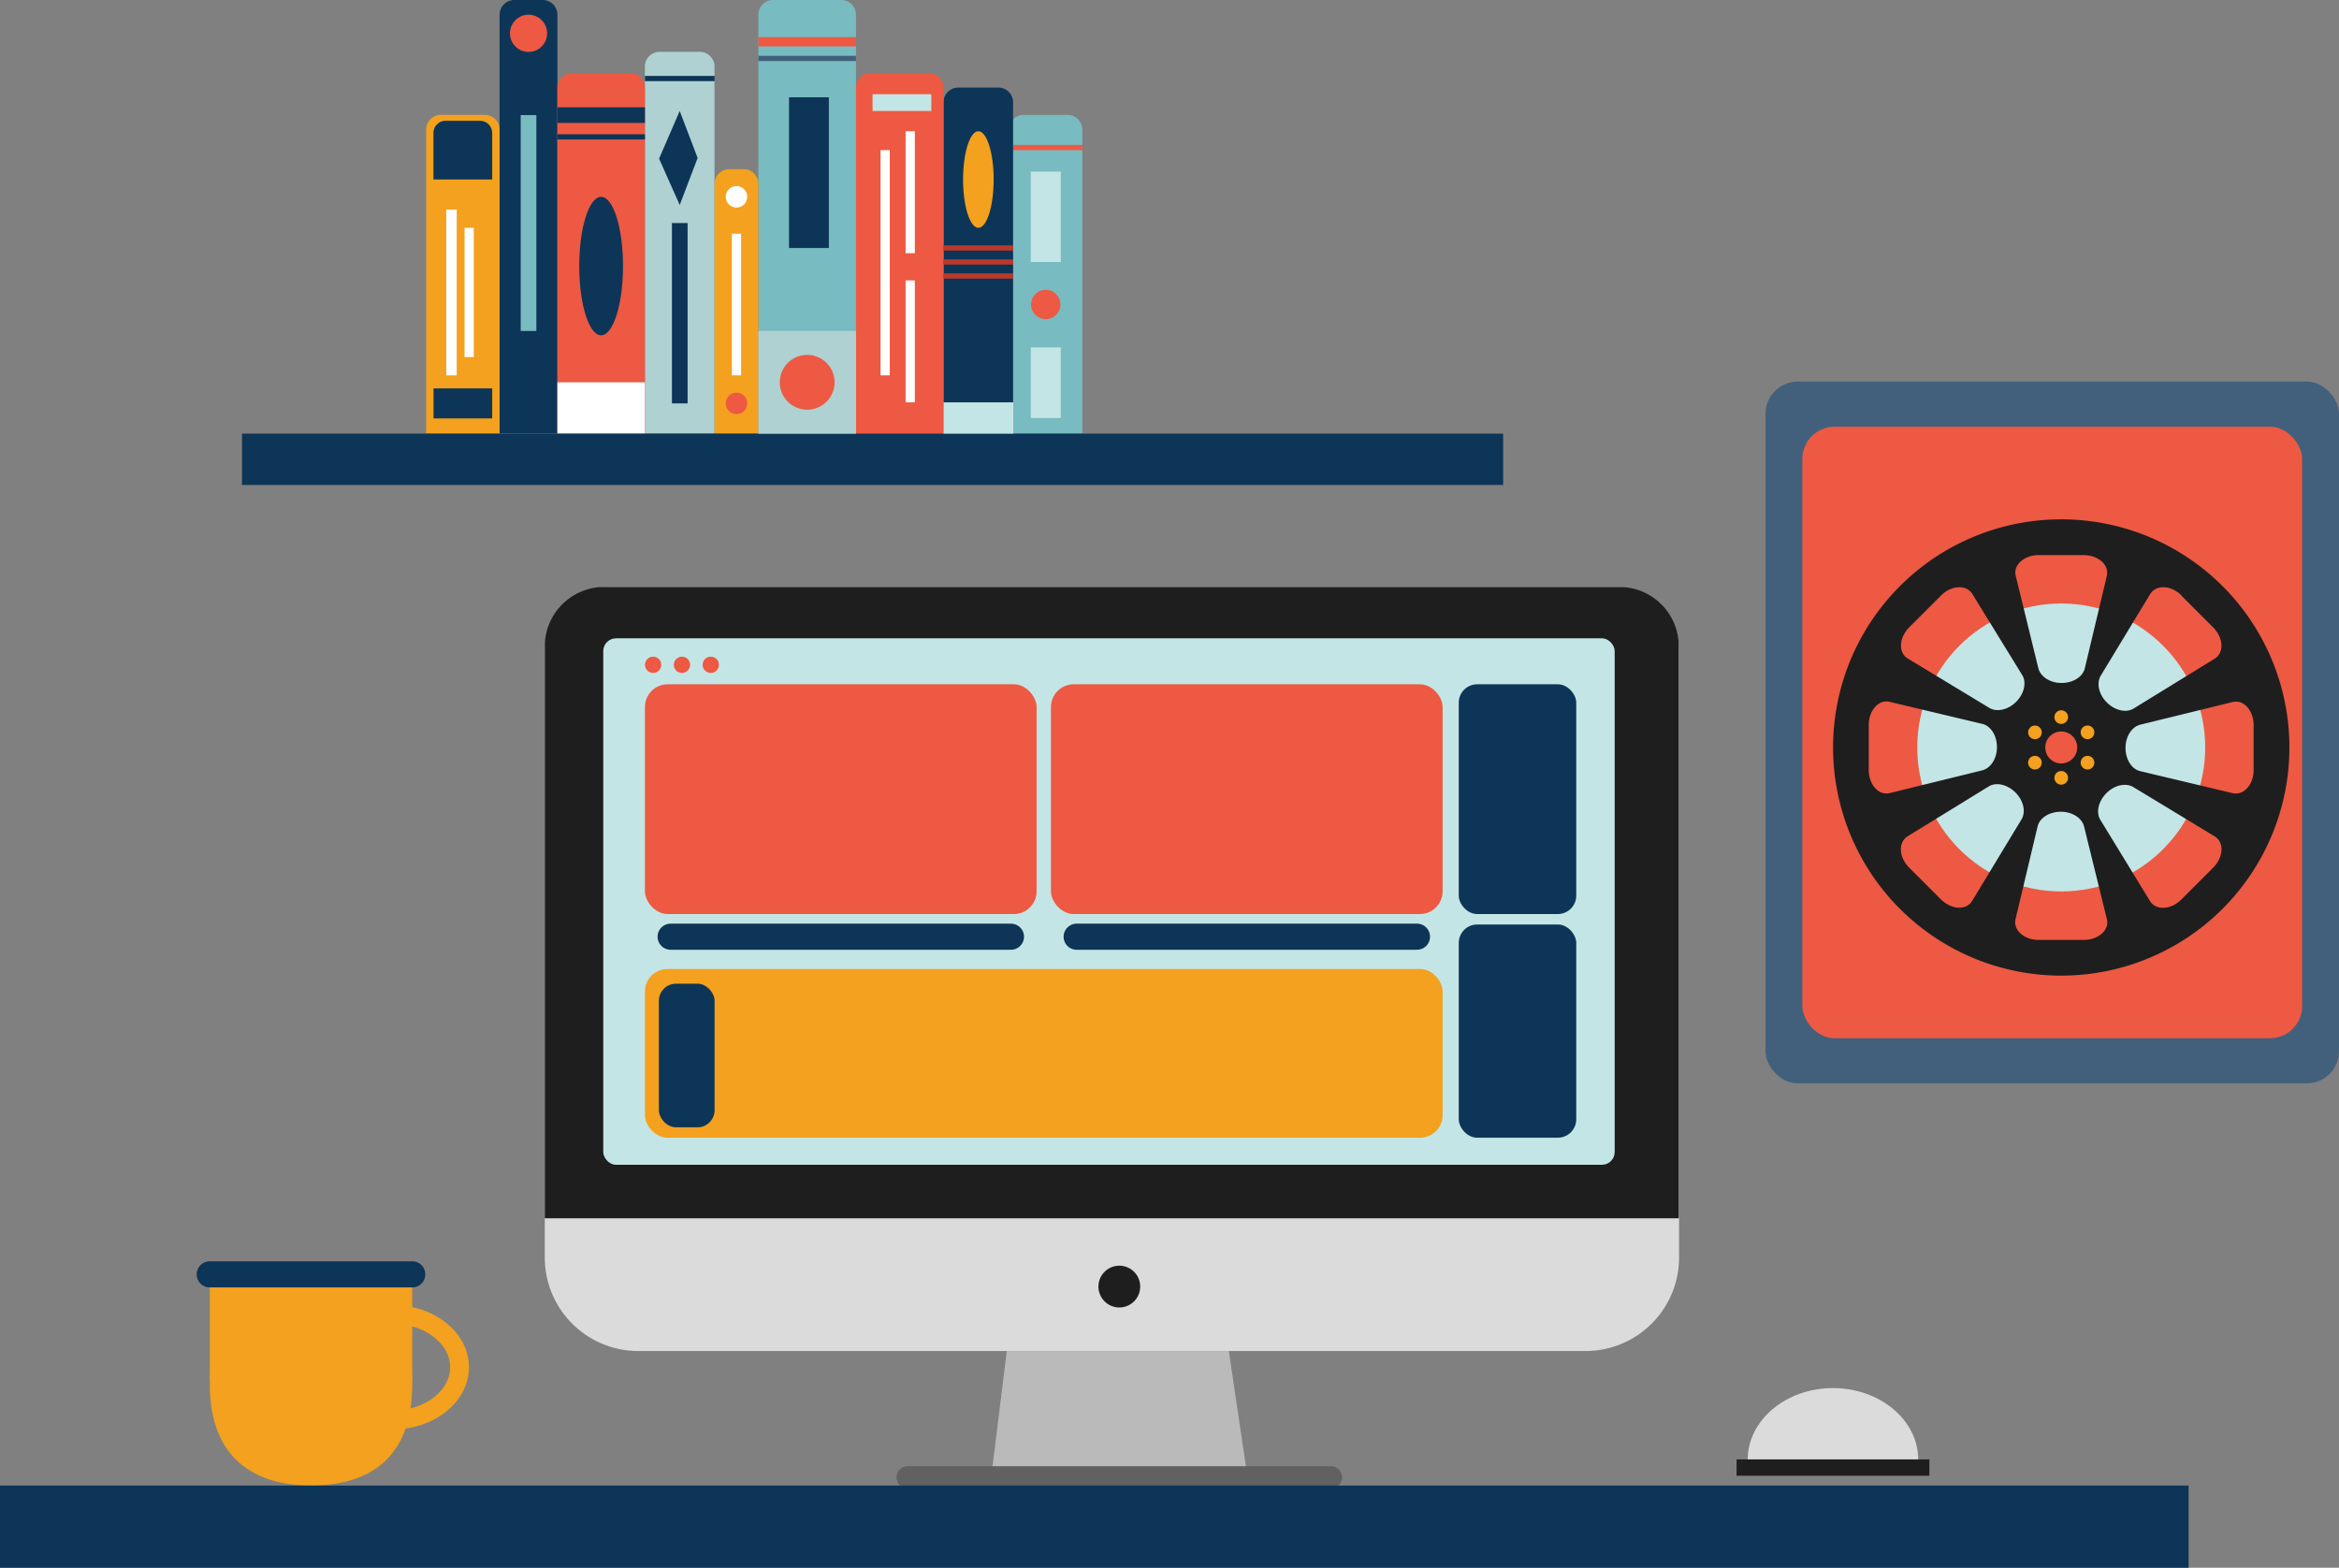 <svg id="Layer_1" data-name="Layer 1" xmlns="http://www.w3.org/2000/svg" viewBox="0 0 447.9 300.23"><rect x="0" y="0" width="447.9" height="300.23" fill="#808080" stroke="none"/><defs><style>.cls-1,.cls-5{fill:#dcdbdb;}.cls-2{fill:#1e1e1e;}.cls-3{fill:#c4e5e5;}.cls-4{fill:#bababa;}.cls-5{stroke:#606160;stroke-width:4.31px;}.cls-5,.cls-8{stroke-linecap:round;}.cls-11,.cls-15,.cls-16,.cls-18,.cls-19,.cls-20,.cls-21,.cls-22,.cls-23,.cls-24,.cls-5,.cls-6,.cls-8{stroke-miterlimit:10;}.cls-11,.cls-15,.cls-16,.cls-18,.cls-19,.cls-20,.cls-21,.cls-22,.cls-23,.cls-24,.cls-6,.cls-8{fill:none;}.cls-6{stroke:#1e1e1e;stroke-width:3.13px;}.cls-7{fill:#ed5943;}.cls-15,.cls-16,.cls-8{stroke:#0d3557;}.cls-8{stroke-width:5px;}.cls-9{fill:#f3a11e;}.cls-10{fill:#0d3557;}.cls-11{stroke:#f3a11e;stroke-width:3.6px;}.cls-12{fill:#42607b;}.cls-13{fill:#78bbc0;}.cls-14{fill:#afd1d2;}.cls-15,.cls-18{stroke-width:3px;}.cls-17{fill:#fff;}.cls-18{stroke:#78bbc0;}.cls-19,.cls-20{stroke:#fff;}.cls-19{stroke-width:2px;}.cls-20,.cls-21{stroke-width:1.77px;}.cls-21,.cls-24{stroke:#ed5943;}.cls-22{stroke:#42607b;}.cls-23{stroke:#bb382b;}</style></defs><title>Artboard 8</title><path class="cls-1" d="M116.27,112.4H309.53a12,12,0,0,1,12,12V240.81a17.91,17.91,0,0,1-17.91,17.91H122.23a17.91,17.91,0,0,1-17.91-17.91V124.36A12,12,0,0,1,116.27,112.4Z"/><path class="cls-2" d="M115.72,112.4H310.08a11.4,11.4,0,0,1,11.4,11.4V233.3a0,0,0,0,1,0,0H104.32a0,0,0,0,1,0,0V123.8A11.4,11.4,0,0,1,115.72,112.4Z"/><rect class="cls-3" x="115.52" y="122.24" width="193.68" height="100.82" rx="2.44" ry="2.44"/><polygon class="cls-4" points="238.75 281.93 189.92 281.93 192.79 258.72 235.31 258.72 238.75 281.93"/><line class="cls-5" x1="173.83" y1="282.93" x2="254.84" y2="282.93"/><path class="cls-1" d="M334.67,279.54c0-7.57,7.31-13.72,16.33-13.72s16.33,6.14,16.33,13.72Z"/><line class="cls-6" x1="332.54" y1="281.04" x2="369.46" y2="281.04"/><rect class="cls-7" x="123.5" y="131.04" width="75" height="44" rx="4.36" ry="4.36"/><rect class="cls-7" x="201.25" y="131.04" width="75" height="44" rx="4.36" ry="4.36"/><line class="cls-8" x1="128.42" y1="179.38" x2="193.59" y2="179.38"/><line class="cls-8" x1="206.17" y1="179.38" x2="271.34" y2="179.38"/><rect class="cls-9" x="123.5" y="185.56" width="152.75" height="32.31" rx="4.32" ry="4.32"/><rect class="cls-10" x="279.34" y="131.04" width="22.5" height="44" rx="3.53" ry="3.53"/><rect class="cls-10" x="279.34" y="177.04" width="22.5" height="40.83" rx="3.53" ry="3.53"/><rect class="cls-10" x="126.17" y="188.38" width="10.67" height="27.5" rx="3.28" ry="3.28"/><circle class="cls-7" cx="125.07" cy="127.31" r="1.56"/><circle class="cls-7" cx="130.59" cy="127.31" r="1.56"/><circle class="cls-7" cx="136.11" cy="127.31" r="1.56"/><circle class="cls-2" cx="214.34" cy="246.38" r="4"/><path class="cls-9" d="M78.94,265.09c0,14.53-8.68,19.38-19.38,19.38s-19.39-5.1-19.38-19.38a19.38,19.38,0,0,1,38.77,0Z"/><rect class="cls-9" x="40.17" y="245.71" width="38.77" height="18.5"/><path class="cls-11" d="M75.19,251.71c7.07,0,12.81,4.53,12.81,10.11s-5.73,10.11-12.81,10.11"/><line class="cls-8" x1="40.16" y1="244.04" x2="78.94" y2="244.04"/><rect class="cls-12" x="338.08" y="73.08" width="109.82" height="134.38" rx="6.15" ry="6.15"/><rect class="cls-7" x="345.14" y="81.72" width="95.7" height="117.1" rx="6.15" ry="6.15"/><path class="cls-9" d="M84.42,22h8.43a2.82,2.82,0,0,1,2.82,2.82V83a0,0,0,0,1,0,0H81.6a0,0,0,0,1,0,0V24.86A2.82,2.82,0,0,1,84.42,22Z"/><path class="cls-13" d="M196,22h8.43a2.82,2.82,0,0,1,2.82,2.82V83a0,0,0,0,1,0,0H193.22a0,0,0,0,1,0,0V24.86A2.82,2.82,0,0,1,196,22Z"/><path class="cls-10" d="M98.49,0h5.43a2.82,2.82,0,0,1,2.82,2.82V83a0,0,0,0,1,0,0H95.67a0,0,0,0,1,0,0V2.82A2.82,2.82,0,0,1,98.49,0Z"/><path class="cls-13" d="M148,0H161.1a2.82,2.82,0,0,1,2.82,2.82V83a0,0,0,0,1,0,0h-18.7a0,0,0,0,1,0,0V2.82A2.82,2.82,0,0,1,148,0Z"/><path class="cls-14" d="M126.31,9.93H134a2.82,2.82,0,0,1,2.82,2.82V83a0,0,0,0,1,0,0H123.49a0,0,0,0,1,0,0V12.75A2.82,2.82,0,0,1,126.31,9.93Z"/><path class="cls-10" d="M183.5,16.77h7.71A2.82,2.82,0,0,1,194,19.6V83a0,0,0,0,1,0,0H180.68a0,0,0,0,1,0,0V19.6A2.82,2.82,0,0,1,183.5,16.77Z"/><path class="cls-7" d="M109.56,14h11.12a2.82,2.82,0,0,1,2.82,2.82V83a0,0,0,0,1,0,0H106.74a0,0,0,0,1,0,0V16.86A2.82,2.82,0,0,1,109.56,14Z"/><path class="cls-7" d="M166.74,14h11.12a2.82,2.82,0,0,1,2.82,2.82V83a0,0,0,0,1,0,0H163.92a0,0,0,0,1,0,0V16.86A2.82,2.82,0,0,1,166.74,14Z"/><path class="cls-9" d="M139.66,32.39h2.74a2.82,2.82,0,0,1,2.82,2.82V83a0,0,0,0,1,0,0h-8.38a0,0,0,0,1,0,0V35.21A2.82,2.82,0,0,1,139.66,32.39Z"/><ellipse class="cls-10" cx="115.11" cy="50.95" rx="4.19" ry="13.26"/><line class="cls-15" x1="106.74" y1="22.04" x2="123.49" y2="22.04"/><line class="cls-16" x1="106.74" y1="26.21" x2="123.49" y2="26.21"/><rect class="cls-17" x="106.74" y="73.21" width="16.76" height="9.83"/><line class="cls-18" x1="101.21" y1="22.04" x2="101.21" y2="63.38"/><circle class="cls-7" cx="101.21" cy="6.38" r="3.56"/><path class="cls-10" d="M91.91,23.13H85.36A2.34,2.34,0,0,0,83,25.48v8.89H94.25V25.48A2.34,2.34,0,0,0,91.91,23.13Z"/><line class="cls-19" x1="86.46" y1="40.13" x2="86.46" y2="71.88"/><line class="cls-20" x1="89.84" y1="43.63" x2="89.84" y2="68.38"/><rect class="cls-10" x="83.02" y="74.38" width="11.23" height="5.75"/><rect class="cls-10" x="46.34" y="83.04" width="241.5" height="9.83"/><rect class="cls-10" y="284.48" width="419.1" height="15.75"/><circle class="cls-3" cx="394.71" cy="143.14" r="27.57"/><path class="cls-2" d="M394.71,99.45a43.69,43.69,0,1,0,43.69,43.69A43.69,43.69,0,0,0,394.71,99.45Zm23,14.6,6.08,6.08c2,2,2.14,4.84.32,6l-15.55,9.56c-1.41.87-3.57.38-5.12-1.17s-2-3.68-1.18-5.1l9.47-15.64C412.87,111.91,415.73,112.05,417.72,114Zm-27.31-7.75H399c2.81,0,4.94,1.91,4.44,4L399.22,128c-.39,1.62-2.26,2.79-4.44,2.79s-4-1.17-4.44-2.77L386,110.3C385.46,108.22,387.59,106.3,390.41,106.3Zm-24.8,13.83,6.08-6.08c2-2,4.84-2.14,6-.32l9.56,15.55c.87,1.41.38,3.57-1.17,5.12s-3.68,2-5.1,1.18l-15.64-9.47C363.47,125,363.62,122.12,365.61,120.13Zm-3.75,31.75c-2.08.51-4-1.62-4-4.44v-8.6c0-2.81,1.91-4.94,4-4.44l17.76,4.23c1.62.39,2.79,2.26,2.79,4.44s-1.17,4-2.77,4.44Zm9.83,20.36-6.08-6.08c-2-2-2.14-4.84-.32-6l15.55-9.56c1.41-.87,3.57-.38,5.12,1.17s2,3.68,1.18,5.1l-9.47,15.64C376.55,174.38,373.69,174.23,371.69,172.24ZM399,180h-8.6c-2.81,0-4.94-1.91-4.44-4l4.23-17.76c.39-1.62,2.26-2.79,4.44-2.79h0c2.18,0,4,1.17,4.44,2.77L403.45,176C404,178.07,401.83,180,399,180Zm24.8-13.83-6.08,6.08c-2,2-4.84,2.14-6,.32L402.2,157c-.87-1.41-.38-3.57,1.17-5.12s3.68-2,5.1-1.18l15.64,9.47C425.95,161.3,425.8,164.16,423.8,166.16Zm3.77-14.27-17.76-4.23c-1.62-.39-2.79-2.26-2.79-4.44s1.17-4,2.77-4.44l17.76-4.36c2.08-.51,4,1.62,4,4.44v8.6C431.56,150.25,429.65,152.38,427.57,151.89Z"/><circle class="cls-7" cx="394.71" cy="143.14" r="3.06"/><circle class="cls-9" cx="394.71" cy="137.33" r="1.31"/><circle class="cls-9" cx="389.67" cy="140.24" r="1.31" transform="translate(73.39 407.59) rotate(-60)"/><circle class="cls-9" cx="389.67" cy="146.05" r="1.31" transform="translate(-20.82 214.4) rotate(-30)"/><circle class="cls-9" cx="394.71" cy="148.96" r="1.31"/><circle class="cls-9" cx="399.74" cy="146.05" r="1.31" transform="translate(73.39 419.21) rotate(-60)"/><circle class="cls-9" cx="399.74" cy="140.24" r="1.31" transform="translate(-16.56 218.66) rotate(-30)"/><polygon class="cls-10" points="130.16 21.25 126.21 30.38 130.16 39.25 133.59 30.25 130.16 21.25"/><line class="cls-16" x1="123.5" y1="15.04" x2="136.84" y2="15.04"/><line class="cls-15" x1="130.17" y1="42.71" x2="130.17" y2="77.25"/><circle class="cls-17" cx="141.03" cy="37.69" r="2.06"/><line class="cls-20" x1="141.03" y1="44.75" x2="141.03" y2="71.88"/><circle class="cls-7" cx="141.03" cy="77.25" r="2.06"/><line class="cls-21" x1="145.22" y1="8" x2="163.92" y2="8"/><line class="cls-22" x1="145.22" y1="11.19" x2="163.92" y2="11.19"/><rect class="cls-10" x="151.09" y="18.63" width="7.63" height="28.86"/><rect class="cls-14" x="145.22" y="63.38" width="18.7" height="19.67"/><circle class="cls-7" cx="154.57" cy="73.21" r="5.25"/><line class="cls-20" x1="174.3" y1="25.13" x2="174.3" y2="48.49"/><line class="cls-20" x1="174.3" y1="53.7" x2="174.3" y2="77.05"/><rect class="cls-3" x="167.09" y="18.04" width="11.25" height="3.21"/><line class="cls-20" x1="169.5" y1="28.75" x2="169.5" y2="71.88"/><ellipse class="cls-9" cx="187.35" cy="34.38" rx="2.93" ry="9.25"/><line class="cls-23" x1="180.68" y1="47.49" x2="194.03" y2="47.49"/><line class="cls-23" x1="180.68" y1="50.17" x2="194.03" y2="50.17"/><line class="cls-23" x1="180.68" y1="52.85" x2="194.03" y2="52.85"/><rect class="cls-3" x="180.68" y="77.05" width="13.35" height="5.99"/><rect class="cls-3" x="197.38" y="32.86" width="5.75" height="17.31"/><rect class="cls-3" x="197.38" y="66.53" width="5.75" height="13.52"/><circle class="cls-7" cx="200.25" cy="58.31" r="2.81"/><line class="cls-24" x1="194.03" y1="28.25" x2="207.29" y2="28.25"/></svg>